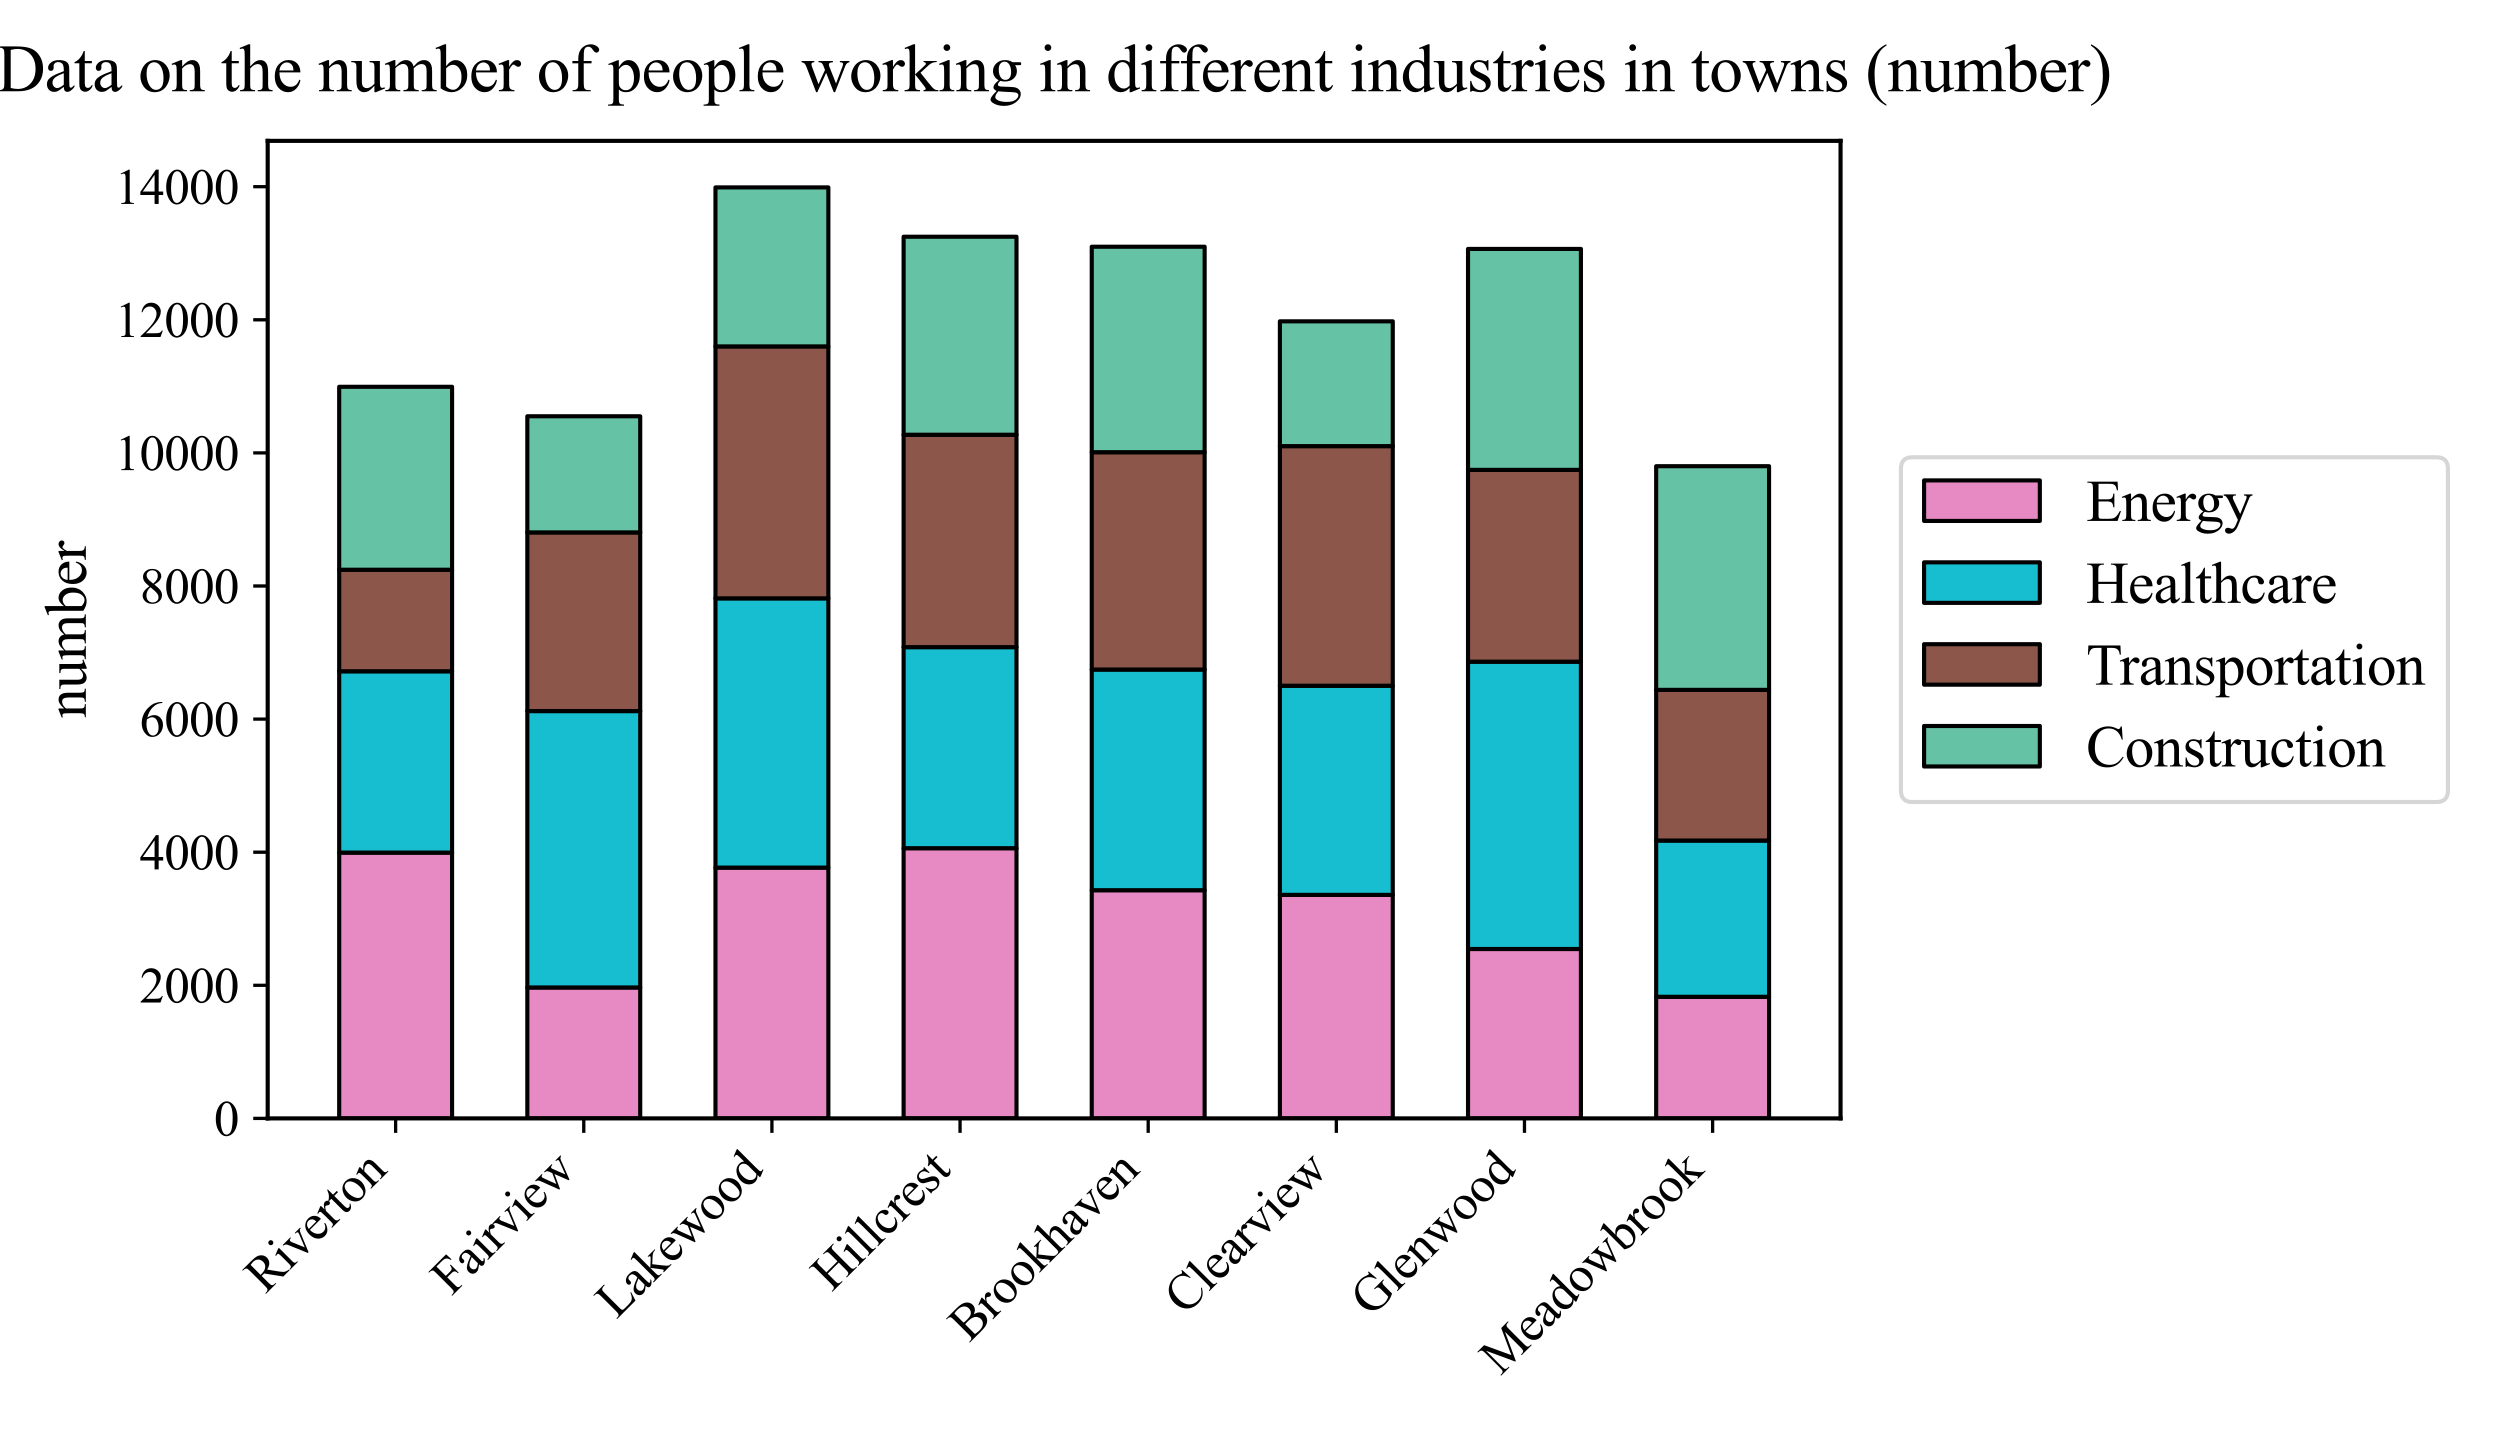<?xml version="1.0" encoding="utf-8" standalone="no"?>
<!DOCTYPE svg PUBLIC "-//W3C//DTD SVG 1.1//EN"
  "http://www.w3.org/Graphics/SVG/1.1/DTD/svg11.dtd">
<svg xmlns:xlink="http://www.w3.org/1999/xlink" width="604.8pt" height="345.6pt" viewBox="0 0 604.8 345.6" xmlns="http://www.w3.org/2000/svg" version="1.1">
 <defs>
  <style type="text/css">*{stroke-linejoin: round; stroke-linecap: butt}</style>
 </defs>
 <g id="figure_1">
  <g id="patch_1">
   <path d="M 0 345.6 
L 604.8 345.6 
L 604.8 0 
L 0 0 
z
" style="fill: #ffffff"/>
  </g>
  <g id="axes_1">
   <g id="patch_2">
    <path d="M 64.76 270.567 
L 445.266 270.567 
L 445.266 34.08 
L 64.76 34.08 
z
" style="fill: #ffffff"/>
   </g>
   <g id="patch_3">
    <path d="M 82.056 270.567 
L 109.365 270.567 
L 109.365 206.263 
L 82.056 206.263 
z
" clip-path="url(#pfb271e97d1)" style="fill: #e78ac3; stroke: #000000; stroke-linejoin: miter"/>
   </g>
   <g id="patch_4">
    <path d="M 127.571 270.567 
L 154.88 270.567 
L 154.88 238.882 
L 127.571 238.882 
z
" clip-path="url(#pfb271e97d1)" style="fill: #e78ac3; stroke: #000000; stroke-linejoin: miter"/>
   </g>
   <g id="patch_5">
    <path d="M 173.086 270.567 
L 200.395 270.567 
L 200.395 209.885 
L 173.086 209.885 
z
" clip-path="url(#pfb271e97d1)" style="fill: #e78ac3; stroke: #000000; stroke-linejoin: miter"/>
   </g>
   <g id="patch_6">
    <path d="M 218.601 270.567 
L 245.91 270.567 
L 245.91 205.2 
L 218.601 205.2 
z
" clip-path="url(#pfb271e97d1)" style="fill: #e78ac3; stroke: #000000; stroke-linejoin: miter"/>
   </g>
   <g id="patch_7">
    <path d="M 264.116 270.567 
L 291.425 270.567 
L 291.425 215.359 
L 264.116 215.359 
z
" clip-path="url(#pfb271e97d1)" style="fill: #e78ac3; stroke: #000000; stroke-linejoin: miter"/>
   </g>
   <g id="patch_8">
    <path d="M 309.631 270.567 
L 336.94 270.567 
L 336.94 216.486 
L 309.631 216.486 
z
" clip-path="url(#pfb271e97d1)" style="fill: #e78ac3; stroke: #000000; stroke-linejoin: miter"/>
   </g>
   <g id="patch_9">
    <path d="M 355.146 270.567 
L 382.455 270.567 
L 382.455 229.576 
L 355.146 229.576 
z
" clip-path="url(#pfb271e97d1)" style="fill: #e78ac3; stroke: #000000; stroke-linejoin: miter"/>
   </g>
   <g id="patch_10">
    <path d="M 400.661 270.567 
L 427.97 270.567 
L 427.97 241.152 
L 400.661 241.152 
z
" clip-path="url(#pfb271e97d1)" style="fill: #e78ac3; stroke: #000000; stroke-linejoin: miter"/>
   </g>
   <g id="patch_11">
    <path d="M 82.056 206.263 
L 109.365 206.263 
L 109.365 162.39 
L 82.056 162.39 
z
" clip-path="url(#pfb271e97d1)" style="fill: #17becf; stroke: #000000; stroke-linejoin: miter"/>
   </g>
   <g id="patch_12">
    <path d="M 127.571 238.882 
L 154.88 238.882 
L 154.88 172.018 
L 127.571 172.018 
z
" clip-path="url(#pfb271e97d1)" style="fill: #17becf; stroke: #000000; stroke-linejoin: miter"/>
   </g>
   <g id="patch_13">
    <path d="M 173.086 209.885 
L 200.395 209.885 
L 200.395 144.744 
L 173.086 144.744 
z
" clip-path="url(#pfb271e97d1)" style="fill: #17becf; stroke: #000000; stroke-linejoin: miter"/>
   </g>
   <g id="patch_14">
    <path d="M 218.601 205.2 
L 245.91 205.2 
L 245.91 156.561 
L 218.601 156.561 
z
" clip-path="url(#pfb271e97d1)" style="fill: #17becf; stroke: #000000; stroke-linejoin: miter"/>
   </g>
   <g id="patch_15">
    <path d="M 264.116 215.359 
L 291.425 215.359 
L 291.425 161.971 
L 264.116 161.971 
z
" clip-path="url(#pfb271e97d1)" style="fill: #17becf; stroke: #000000; stroke-linejoin: miter"/>
   </g>
   <g id="patch_16">
    <path d="M 309.631 216.486 
L 336.94 216.486 
L 336.94 165.899 
L 309.631 165.899 
z
" clip-path="url(#pfb271e97d1)" style="fill: #17becf; stroke: #000000; stroke-linejoin: miter"/>
   </g>
   <g id="patch_17">
    <path d="M 355.146 229.576 
L 382.455 229.576 
L 382.455 160.071 
L 355.146 160.071 
z
" clip-path="url(#pfb271e97d1)" style="fill: #17becf; stroke: #000000; stroke-linejoin: miter"/>
   </g>
   <g id="patch_18">
    <path d="M 400.661 241.152 
L 427.97 241.152 
L 427.97 203.349 
L 400.661 203.349 
z
" clip-path="url(#pfb271e97d1)" style="fill: #17becf; stroke: #000000; stroke-linejoin: miter"/>
   </g>
   <g id="patch_19">
    <path d="M 82.056 162.39 
L 109.365 162.39 
L 109.365 137.837 
L 82.056 137.837 
z
" clip-path="url(#pfb271e97d1)" style="fill: #8c564b; stroke: #000000; stroke-linejoin: miter"/>
   </g>
   <g id="patch_20">
    <path d="M 127.571 172.018 
L 154.88 172.018 
L 154.88 128.805 
L 127.571 128.805 
z
" clip-path="url(#pfb271e97d1)" style="fill: #8c564b; stroke: #000000; stroke-linejoin: miter"/>
   </g>
   <g id="patch_21">
    <path d="M 173.086 144.744 
L 200.395 144.744 
L 200.395 83.805 
L 173.086 83.805 
z
" clip-path="url(#pfb271e97d1)" style="fill: #8c564b; stroke: #000000; stroke-linejoin: miter"/>
   </g>
   <g id="patch_22">
    <path d="M 218.601 156.561 
L 245.91 156.561 
L 245.91 105.17 
L 218.601 105.17 
z
" clip-path="url(#pfb271e97d1)" style="fill: #8c564b; stroke: #000000; stroke-linejoin: miter"/>
   </g>
   <g id="patch_23">
    <path d="M 264.116 161.971 
L 291.425 161.971 
L 291.425 109.404 
L 264.116 109.404 
z
" clip-path="url(#pfb271e97d1)" style="fill: #8c564b; stroke: #000000; stroke-linejoin: miter"/>
   </g>
   <g id="patch_24">
    <path d="M 309.631 165.899 
L 336.94 165.899 
L 336.94 107.923 
L 309.631 107.923 
z
" clip-path="url(#pfb271e97d1)" style="fill: #8c564b; stroke: #000000; stroke-linejoin: miter"/>
   </g>
   <g id="patch_25">
    <path d="M 355.146 160.071 
L 382.455 160.071 
L 382.455 113.67 
L 355.146 113.67 
z
" clip-path="url(#pfb271e97d1)" style="fill: #8c564b; stroke: #000000; stroke-linejoin: miter"/>
   </g>
   <g id="patch_26">
    <path d="M 400.661 203.349 
L 427.97 203.349 
L 427.97 166.898 
L 400.661 166.898 
z
" clip-path="url(#pfb271e97d1)" style="fill: #8c564b; stroke: #000000; stroke-linejoin: miter"/>
   </g>
   <g id="patch_27">
    <path d="M 82.056 137.837 
L 109.365 137.837 
L 109.365 93.577 
L 82.056 93.577 
z
" clip-path="url(#pfb271e97d1)" style="fill: #66c2a5; stroke: #000000; stroke-linejoin: miter"/>
   </g>
   <g id="patch_28">
    <path d="M 127.571 128.805 
L 154.88 128.805 
L 154.88 100.71 
L 127.571 100.71 
z
" clip-path="url(#pfb271e97d1)" style="fill: #66c2a5; stroke: #000000; stroke-linejoin: miter"/>
   </g>
   <g id="patch_29">
    <path d="M 173.086 83.805 
L 200.395 83.805 
L 200.395 45.341 
L 173.086 45.341 
z
" clip-path="url(#pfb271e97d1)" style="fill: #66c2a5; stroke: #000000; stroke-linejoin: miter"/>
   </g>
   <g id="patch_30">
    <path d="M 218.601 105.17 
L 245.91 105.17 
L 245.91 57.272 
L 218.601 57.272 
z
" clip-path="url(#pfb271e97d1)" style="fill: #66c2a5; stroke: #000000; stroke-linejoin: miter"/>
   </g>
   <g id="patch_31">
    <path d="M 264.116 109.404 
L 291.425 109.404 
L 291.425 59.687 
L 264.116 59.687 
z
" clip-path="url(#pfb271e97d1)" style="fill: #66c2a5; stroke: #000000; stroke-linejoin: miter"/>
   </g>
   <g id="patch_32">
    <path d="M 309.631 107.923 
L 336.94 107.923 
L 336.94 77.735 
L 309.631 77.735 
z
" clip-path="url(#pfb271e97d1)" style="fill: #66c2a5; stroke: #000000; stroke-linejoin: miter"/>
   </g>
   <g id="patch_33">
    <path d="M 355.146 113.67 
L 382.455 113.67 
L 382.455 60.218 
L 355.146 60.218 
z
" clip-path="url(#pfb271e97d1)" style="fill: #66c2a5; stroke: #000000; stroke-linejoin: miter"/>
   </g>
   <g id="patch_34">
    <path d="M 400.661 166.898 
L 427.97 166.898 
L 427.97 112.785 
L 400.661 112.785 
z
" clip-path="url(#pfb271e97d1)" style="fill: #66c2a5; stroke: #000000; stroke-linejoin: miter"/>
   </g>
   <g id="matplotlib.axis_1">
    <g id="xtick_1">
     <g id="line2d_1">
      <defs>
       <path id="m616d33e908" d="M 0 0 
L 0 3.5 
" style="stroke: #000000; stroke-width: 0.8"/>
      </defs>
      <g>
       <use xlink:href="#m616d33e908" x="95.71" y="270.567" style="stroke: #000000; stroke-width: 0.8"/>
      </g>
     </g>
     <g id="text_1">
      <!-- Riverton -->
      <g transform="translate(64.201 313.153) rotate(-45) scale(0.12 -0.12)">
       <defs>
        <path id="TimesNewRomanPSMT-52" d="M 4325 0 
L 3194 0 
L 1759 1981 
Q 1600 1975 1500 1975 
Q 1459 1975 1412 1976 
Q 1366 1978 1316 1981 
L 1316 750 
Q 1316 350 1403 253 
Q 1522 116 1759 116 
L 1925 116 
L 1925 0 
L 109 0 
L 109 116 
L 269 116 
Q 538 116 653 291 
Q 719 388 719 750 
L 719 3488 
Q 719 3888 631 3984 
Q 509 4122 269 4122 
L 109 4122 
L 109 4238 
L 1653 4238 
Q 2328 4238 2648 4139 
Q 2969 4041 3192 3777 
Q 3416 3513 3416 3147 
Q 3416 2756 3161 2468 
Q 2906 2181 2372 2063 
L 3247 847 
Q 3547 428 3762 290 
Q 3978 153 4325 116 
L 4325 0 
z
M 1316 2178 
Q 1375 2178 1419 2176 
Q 1463 2175 1491 2175 
Q 2097 2175 2405 2437 
Q 2713 2700 2713 3106 
Q 2713 3503 2464 3751 
Q 2216 4000 1806 4000 
Q 1625 4000 1316 3941 
L 1316 2178 
z
" transform="scale(0.016)"/>
        <path id="TimesNewRomanPSMT-69" d="M 928 4444 
Q 1059 4444 1151 4351 
Q 1244 4259 1244 4128 
Q 1244 3997 1151 3903 
Q 1059 3809 928 3809 
Q 797 3809 703 3903 
Q 609 3997 609 4128 
Q 609 4259 701 4351 
Q 794 4444 928 4444 
z
M 1188 2947 
L 1188 647 
Q 1188 378 1227 289 
Q 1266 200 1342 156 
Q 1419 113 1622 113 
L 1622 0 
L 231 0 
L 231 113 
Q 441 113 512 153 
Q 584 194 626 287 
Q 669 381 669 647 
L 669 1750 
Q 669 2216 641 2353 
Q 619 2453 572 2492 
Q 525 2531 444 2531 
Q 356 2531 231 2484 
L 188 2597 
L 1050 2947 
L 1188 2947 
z
" transform="scale(0.016)"/>
        <path id="TimesNewRomanPSMT-76" d="M 53 2863 
L 1400 2863 
L 1400 2747 
L 1313 2747 
Q 1191 2747 1127 2687 
Q 1063 2628 1063 2528 
Q 1063 2419 1128 2269 
L 1794 688 
L 2463 2328 
Q 2534 2503 2534 2594 
Q 2534 2638 2509 2666 
Q 2475 2713 2422 2730 
Q 2369 2747 2206 2747 
L 2206 2863 
L 3141 2863 
L 3141 2747 
Q 2978 2734 2916 2681 
Q 2806 2588 2719 2369 
L 1703 -88 
L 1575 -88 
L 553 2328 
Q 484 2497 421 2570 
Q 359 2644 263 2694 
Q 209 2722 53 2747 
L 53 2863 
z
" transform="scale(0.016)"/>
        <path id="TimesNewRomanPSMT-65" d="M 681 1784 
Q 678 1147 991 784 
Q 1303 422 1725 422 
Q 2006 422 2214 576 
Q 2422 731 2563 1106 
L 2659 1044 
Q 2594 616 2278 264 
Q 1963 -88 1488 -88 
Q 972 -88 605 314 
Q 238 716 238 1394 
Q 238 2128 614 2539 
Q 991 2950 1559 2950 
Q 2041 2950 2350 2633 
Q 2659 2316 2659 1784 
L 681 1784 
z
M 681 1966 
L 2006 1966 
Q 1991 2241 1941 2353 
Q 1863 2528 1708 2628 
Q 1553 2728 1384 2728 
Q 1125 2728 920 2526 
Q 716 2325 681 1966 
z
" transform="scale(0.016)"/>
        <path id="TimesNewRomanPSMT-72" d="M 1038 2947 
L 1038 2303 
Q 1397 2947 1775 2947 
Q 1947 2947 2059 2842 
Q 2172 2738 2172 2600 
Q 2172 2478 2090 2393 
Q 2009 2309 1897 2309 
Q 1788 2309 1652 2417 
Q 1516 2525 1450 2525 
Q 1394 2525 1328 2463 
Q 1188 2334 1038 2041 
L 1038 669 
Q 1038 431 1097 309 
Q 1138 225 1241 169 
Q 1344 113 1538 113 
L 1538 0 
L 72 0 
L 72 113 
Q 291 113 397 181 
Q 475 231 506 341 
Q 522 394 522 644 
L 522 1753 
Q 522 2253 501 2348 
Q 481 2444 426 2487 
Q 372 2531 291 2531 
Q 194 2531 72 2484 
L 41 2597 
L 906 2947 
L 1038 2947 
z
" transform="scale(0.016)"/>
        <path id="TimesNewRomanPSMT-74" d="M 1031 3803 
L 1031 2863 
L 1700 2863 
L 1700 2644 
L 1031 2644 
L 1031 788 
Q 1031 509 1111 412 
Q 1191 316 1316 316 
Q 1419 316 1516 380 
Q 1613 444 1666 569 
L 1788 569 
Q 1678 263 1478 108 
Q 1278 -47 1066 -47 
Q 922 -47 784 33 
Q 647 113 581 261 
Q 516 409 516 719 
L 516 2644 
L 63 2644 
L 63 2747 
Q 234 2816 414 2980 
Q 594 3144 734 3369 
Q 806 3488 934 3803 
L 1031 3803 
z
" transform="scale(0.016)"/>
        <path id="TimesNewRomanPSMT-6f" d="M 1600 2947 
Q 2250 2947 2644 2453 
Q 2978 2031 2978 1484 
Q 2978 1100 2793 706 
Q 2609 313 2286 112 
Q 1963 -88 1566 -88 
Q 919 -88 538 428 
Q 216 863 216 1403 
Q 216 1797 411 2186 
Q 606 2575 925 2761 
Q 1244 2947 1600 2947 
z
M 1503 2744 
Q 1338 2744 1170 2645 
Q 1003 2547 900 2300 
Q 797 2053 797 1666 
Q 797 1041 1045 587 
Q 1294 134 1700 134 
Q 2003 134 2200 384 
Q 2397 634 2397 1244 
Q 2397 2006 2069 2444 
Q 1847 2744 1503 2744 
z
" transform="scale(0.016)"/>
        <path id="TimesNewRomanPSMT-6e" d="M 1034 2341 
Q 1538 2947 1994 2947 
Q 2228 2947 2397 2830 
Q 2566 2713 2666 2444 
Q 2734 2256 2734 1869 
L 2734 647 
Q 2734 375 2778 278 
Q 2813 200 2889 156 
Q 2966 113 3172 113 
L 3172 0 
L 1756 0 
L 1756 113 
L 1816 113 
Q 2016 113 2095 173 
Q 2175 234 2206 353 
Q 2219 400 2219 647 
L 2219 1819 
Q 2219 2209 2117 2386 
Q 2016 2563 1775 2563 
Q 1403 2563 1034 2156 
L 1034 647 
Q 1034 356 1069 288 
Q 1113 197 1189 155 
Q 1266 113 1500 113 
L 1500 0 
L 84 0 
L 84 113 
L 147 113 
Q 366 113 442 223 
Q 519 334 519 647 
L 519 1709 
Q 519 2225 495 2337 
Q 472 2450 423 2490 
Q 375 2531 294 2531 
Q 206 2531 84 2484 
L 38 2597 
L 900 2947 
L 1034 2947 
L 1034 2341 
z
" transform="scale(0.016)"/>
       </defs>
       <use xlink:href="#TimesNewRomanPSMT-52"/>
       <use xlink:href="#TimesNewRomanPSMT-69" x="66.699"/>
       <use xlink:href="#TimesNewRomanPSMT-76" x="94.482"/>
       <use xlink:href="#TimesNewRomanPSMT-65" x="144.482"/>
       <use xlink:href="#TimesNewRomanPSMT-72" x="188.867"/>
       <use xlink:href="#TimesNewRomanPSMT-74" x="222.168"/>
       <use xlink:href="#TimesNewRomanPSMT-6f" x="249.951"/>
       <use xlink:href="#TimesNewRomanPSMT-6e" x="299.951"/>
      </g>
     </g>
    </g>
    <g id="xtick_2">
     <g id="line2d_2">
      <g>
       <use xlink:href="#m616d33e908" x="141.225" y="270.567" style="stroke: #000000; stroke-width: 0.8"/>
      </g>
     </g>
     <g id="text_2">
      <!-- Fairview -->
      <g transform="translate(109.248 313.621) rotate(-45) scale(0.12 -0.12)">
       <defs>
        <path id="TimesNewRomanPSMT-46" d="M 1309 4006 
L 1309 2341 
L 2081 2341 
Q 2347 2341 2470 2458 
Q 2594 2575 2634 2922 
L 2750 2922 
L 2750 1488 
L 2634 1488 
Q 2631 1734 2570 1850 
Q 2509 1966 2401 2023 
Q 2294 2081 2081 2081 
L 1309 2081 
L 1309 750 
Q 1309 428 1350 325 
Q 1381 247 1481 191 
Q 1619 116 1769 116 
L 1922 116 
L 1922 0 
L 103 0 
L 103 116 
L 253 116 
Q 516 116 634 269 
Q 709 369 709 750 
L 709 3488 
Q 709 3809 669 3913 
Q 638 3991 541 4047 
Q 406 4122 253 4122 
L 103 4122 
L 103 4238 
L 3256 4238 
L 3297 3306 
L 3188 3306 
Q 3106 3603 2998 3742 
Q 2891 3881 2733 3943 
Q 2575 4006 2244 4006 
L 1309 4006 
z
" transform="scale(0.016)"/>
        <path id="TimesNewRomanPSMT-61" d="M 1822 413 
Q 1381 72 1269 19 
Q 1100 -59 909 -59 
Q 613 -59 420 144 
Q 228 347 228 678 
Q 228 888 322 1041 
Q 450 1253 767 1440 
Q 1084 1628 1822 1897 
L 1822 2009 
Q 1822 2438 1686 2597 
Q 1550 2756 1291 2756 
Q 1094 2756 978 2650 
Q 859 2544 859 2406 
L 866 2225 
Q 866 2081 792 2003 
Q 719 1925 600 1925 
Q 484 1925 411 2006 
Q 338 2088 338 2228 
Q 338 2497 613 2722 
Q 888 2947 1384 2947 
Q 1766 2947 2009 2819 
Q 2194 2722 2281 2516 
Q 2338 2381 2338 1966 
L 2338 994 
Q 2338 584 2353 492 
Q 2369 400 2405 369 
Q 2441 338 2488 338 
Q 2538 338 2575 359 
Q 2641 400 2828 588 
L 2828 413 
Q 2478 -56 2159 -56 
Q 2006 -56 1915 50 
Q 1825 156 1822 413 
z
M 1822 616 
L 1822 1706 
Q 1350 1519 1213 1441 
Q 966 1303 859 1153 
Q 753 1003 753 825 
Q 753 600 887 451 
Q 1022 303 1197 303 
Q 1434 303 1822 616 
z
" transform="scale(0.016)"/>
        <path id="TimesNewRomanPSMT-77" d="M 41 2863 
L 1241 2863 
L 1241 2747 
Q 1075 2734 1023 2687 
Q 972 2641 972 2553 
Q 972 2456 1025 2319 
L 1638 672 
L 2253 2013 
L 2091 2434 
Q 2016 2622 1894 2694 
Q 1825 2738 1638 2747 
L 1638 2863 
L 3000 2863 
L 3000 2747 
Q 2775 2738 2681 2666 
Q 2619 2616 2619 2506 
Q 2619 2444 2644 2378 
L 3294 734 
L 3897 2319 
Q 3959 2488 3959 2588 
Q 3959 2647 3898 2694 
Q 3838 2741 3659 2747 
L 3659 2863 
L 4563 2863 
L 4563 2747 
Q 4291 2706 4163 2378 
L 3206 -88 
L 3078 -88 
L 2363 1741 
L 1528 -88 
L 1413 -88 
L 494 2319 
Q 403 2547 315 2626 
Q 228 2706 41 2747 
L 41 2863 
z
" transform="scale(0.016)"/>
       </defs>
       <use xlink:href="#TimesNewRomanPSMT-46"/>
       <use xlink:href="#TimesNewRomanPSMT-61" x="55.615"/>
       <use xlink:href="#TimesNewRomanPSMT-69" x="100"/>
       <use xlink:href="#TimesNewRomanPSMT-72" x="127.783"/>
       <use xlink:href="#TimesNewRomanPSMT-76" x="161.084"/>
       <use xlink:href="#TimesNewRomanPSMT-69" x="211.084"/>
       <use xlink:href="#TimesNewRomanPSMT-65" x="238.867"/>
       <use xlink:href="#TimesNewRomanPSMT-77" x="283.252"/>
      </g>
     </g>
    </g>
    <g id="xtick_3">
     <g id="line2d_3">
      <g>
       <use xlink:href="#m616d33e908" x="186.74" y="270.567" style="stroke: #000000; stroke-width: 0.8"/>
      </g>
     </g>
     <g id="text_3">
      <!-- Lakewood -->
      <g transform="translate(149.111 319.273) rotate(-45) scale(0.12 -0.12)">
       <defs>
        <path id="TimesNewRomanPSMT-4c" d="M 3669 1172 
L 3772 1150 
L 3409 0 
L 128 0 
L 128 116 
L 288 116 
Q 556 116 672 291 
Q 738 391 738 753 
L 738 3488 
Q 738 3884 650 3984 
Q 528 4122 288 4122 
L 128 4122 
L 128 4238 
L 2047 4238 
L 2047 4122 
Q 1709 4125 1573 4059 
Q 1438 3994 1388 3894 
Q 1338 3794 1338 3416 
L 1338 753 
Q 1338 494 1388 397 
Q 1425 331 1503 300 
Q 1581 269 1991 269 
L 2300 269 
Q 2788 269 2984 341 
Q 3181 413 3343 595 
Q 3506 778 3669 1172 
z
" transform="scale(0.016)"/>
        <path id="TimesNewRomanPSMT-6b" d="M 1047 4444 
L 1047 1597 
L 1775 2259 
Q 2006 2472 2044 2528 
Q 2069 2566 2069 2603 
Q 2069 2666 2017 2711 
Q 1966 2756 1847 2763 
L 1847 2863 
L 3091 2863 
L 3091 2763 
Q 2834 2756 2664 2684 
Q 2494 2613 2291 2428 
L 1556 1750 
L 2291 822 
Q 2597 438 2703 334 
Q 2853 188 2966 144 
Q 3044 113 3238 113 
L 3238 0 
L 1847 0 
L 1847 113 
Q 1966 116 2008 148 
Q 2050 181 2050 241 
Q 2050 313 1925 472 
L 1047 1594 
L 1047 644 
Q 1047 366 1086 278 
Q 1125 191 1197 153 
Q 1269 116 1509 113 
L 1509 0 
L 53 0 
L 53 113 
Q 272 113 381 166 
Q 447 200 481 272 
Q 528 375 528 628 
L 528 3234 
Q 528 3731 506 3842 
Q 484 3953 434 3995 
Q 384 4038 303 4038 
Q 238 4038 106 3984 
L 53 4094 
L 903 4444 
L 1047 4444 
z
" transform="scale(0.016)"/>
        <path id="TimesNewRomanPSMT-64" d="M 2222 322 
Q 2013 103 1813 7 
Q 1613 -88 1381 -88 
Q 913 -88 563 304 
Q 213 697 213 1313 
Q 213 1928 600 2439 
Q 988 2950 1597 2950 
Q 1975 2950 2222 2709 
L 2222 3238 
Q 2222 3728 2198 3840 
Q 2175 3953 2125 3993 
Q 2075 4034 2000 4034 
Q 1919 4034 1784 3984 
L 1744 4094 
L 2597 4444 
L 2738 4444 
L 2738 1134 
Q 2738 631 2761 520 
Q 2784 409 2836 365 
Q 2888 322 2956 322 
Q 3041 322 3181 375 
L 3216 266 
L 2366 -88 
L 2222 -88 
L 2222 322 
z
M 2222 541 
L 2222 2016 
Q 2203 2228 2109 2403 
Q 2016 2578 1861 2667 
Q 1706 2756 1559 2756 
Q 1284 2756 1069 2509 
Q 784 2184 784 1559 
Q 784 928 1059 592 
Q 1334 256 1672 256 
Q 1956 256 2222 541 
z
" transform="scale(0.016)"/>
       </defs>
       <use xlink:href="#TimesNewRomanPSMT-4c"/>
       <use xlink:href="#TimesNewRomanPSMT-61" x="61.084"/>
       <use xlink:href="#TimesNewRomanPSMT-6b" x="105.469"/>
       <use xlink:href="#TimesNewRomanPSMT-65" x="155.469"/>
       <use xlink:href="#TimesNewRomanPSMT-77" x="199.854"/>
       <use xlink:href="#TimesNewRomanPSMT-6f" x="272.07"/>
       <use xlink:href="#TimesNewRomanPSMT-6f" x="322.07"/>
       <use xlink:href="#TimesNewRomanPSMT-64" x="372.07"/>
      </g>
     </g>
    </g>
    <g id="xtick_4">
     <g id="line2d_4">
      <g>
       <use xlink:href="#m616d33e908" x="232.255" y="270.567" style="stroke: #000000; stroke-width: 0.8"/>
      </g>
     </g>
     <g id="text_4">
      <!-- Hillcrest -->
      <g transform="translate(201.222 312.677) rotate(-45) scale(0.12 -0.12)">
       <defs>
        <path id="TimesNewRomanPSMT-48" d="M 1316 2272 
L 3284 2272 
L 3284 3484 
Q 3284 3809 3244 3913 
Q 3213 3991 3113 4047 
Q 2978 4122 2828 4122 
L 2678 4122 
L 2678 4238 
L 4491 4238 
L 4491 4122 
L 4341 4122 
Q 4191 4122 4056 4050 
Q 3956 4000 3920 3898 
Q 3884 3797 3884 3484 
L 3884 750 
Q 3884 428 3925 325 
Q 3956 247 4053 191 
Q 4191 116 4341 116 
L 4491 116 
L 4491 0 
L 2678 0 
L 2678 116 
L 2828 116 
Q 3088 116 3206 269 
Q 3284 369 3284 750 
L 3284 2041 
L 1316 2041 
L 1316 750 
Q 1316 428 1356 325 
Q 1388 247 1488 191 
Q 1622 116 1772 116 
L 1925 116 
L 1925 0 
L 109 0 
L 109 116 
L 259 116 
Q 522 116 641 269 
Q 716 369 716 750 
L 716 3484 
Q 716 3809 675 3913 
Q 644 3991 547 4047 
Q 409 4122 259 4122 
L 109 4122 
L 109 4238 
L 1925 4238 
L 1925 4122 
L 1772 4122 
Q 1622 4122 1488 4050 
Q 1391 4000 1353 3898 
Q 1316 3797 1316 3484 
L 1316 2272 
z
" transform="scale(0.016)"/>
        <path id="TimesNewRomanPSMT-6c" d="M 1184 4444 
L 1184 647 
Q 1184 378 1223 290 
Q 1263 203 1344 158 
Q 1425 113 1647 113 
L 1647 0 
L 244 0 
L 244 113 
Q 441 113 512 153 
Q 584 194 625 287 
Q 666 381 666 647 
L 666 3247 
Q 666 3731 644 3842 
Q 622 3953 573 3993 
Q 525 4034 450 4034 
Q 369 4034 244 3984 
L 191 4094 
L 1044 4444 
L 1184 4444 
z
" transform="scale(0.016)"/>
        <path id="TimesNewRomanPSMT-63" d="M 2631 1088 
Q 2516 522 2178 217 
Q 1841 -88 1431 -88 
Q 944 -88 581 321 
Q 219 731 219 1428 
Q 219 2103 620 2525 
Q 1022 2947 1584 2947 
Q 2006 2947 2278 2723 
Q 2550 2500 2550 2259 
Q 2550 2141 2473 2067 
Q 2397 1994 2259 1994 
Q 2075 1994 1981 2113 
Q 1928 2178 1911 2362 
Q 1894 2547 1784 2644 
Q 1675 2738 1481 2738 
Q 1169 2738 978 2506 
Q 725 2200 725 1697 
Q 725 1184 976 792 
Q 1228 400 1656 400 
Q 1963 400 2206 609 
Q 2378 753 2541 1131 
L 2631 1088 
z
" transform="scale(0.016)"/>
        <path id="TimesNewRomanPSMT-73" d="M 2050 2947 
L 2050 1972 
L 1947 1972 
Q 1828 2431 1642 2597 
Q 1456 2763 1169 2763 
Q 950 2763 815 2647 
Q 681 2531 681 2391 
Q 681 2216 781 2091 
Q 878 1963 1175 1819 
L 1631 1597 
Q 2266 1288 2266 781 
Q 2266 391 1970 151 
Q 1675 -88 1309 -88 
Q 1047 -88 709 6 
Q 606 38 541 38 
Q 469 38 428 -44 
L 325 -44 
L 325 978 
L 428 978 
Q 516 541 762 319 
Q 1009 97 1316 97 
Q 1531 97 1667 223 
Q 1803 350 1803 528 
Q 1803 744 1651 891 
Q 1500 1038 1047 1263 
Q 594 1488 453 1669 
Q 313 1847 313 2119 
Q 313 2472 555 2709 
Q 797 2947 1181 2947 
Q 1350 2947 1591 2875 
Q 1750 2828 1803 2828 
Q 1853 2828 1881 2850 
Q 1909 2872 1947 2947 
L 2050 2947 
z
" transform="scale(0.016)"/>
       </defs>
       <use xlink:href="#TimesNewRomanPSMT-48"/>
       <use xlink:href="#TimesNewRomanPSMT-69" x="72.217"/>
       <use xlink:href="#TimesNewRomanPSMT-6c" x="100"/>
       <use xlink:href="#TimesNewRomanPSMT-6c" x="127.783"/>
       <use xlink:href="#TimesNewRomanPSMT-63" x="155.566"/>
       <use xlink:href="#TimesNewRomanPSMT-72" x="199.951"/>
       <use xlink:href="#TimesNewRomanPSMT-65" x="233.252"/>
       <use xlink:href="#TimesNewRomanPSMT-73" x="277.637"/>
       <use xlink:href="#TimesNewRomanPSMT-74" x="316.553"/>
      </g>
     </g>
    </g>
    <g id="xtick_5">
     <g id="line2d_5">
      <g>
       <use xlink:href="#m616d33e908" x="277.77" y="270.567" style="stroke: #000000; stroke-width: 0.8"/>
      </g>
     </g>
     <g id="text_5">
      <!-- Brookhaven -->
      <g transform="translate(234.481 324.933) rotate(-45) scale(0.12 -0.12)">
       <defs>
        <path id="TimesNewRomanPSMT-42" d="M 2956 2163 
Q 3397 2069 3616 1863 
Q 3919 1575 3919 1159 
Q 3919 844 3719 555 
Q 3519 266 3170 133 
Q 2822 0 2106 0 
L 106 0 
L 106 116 
L 266 116 
Q 531 116 647 284 
Q 719 394 719 750 
L 719 3488 
Q 719 3881 628 3984 
Q 506 4122 266 4122 
L 106 4122 
L 106 4238 
L 1938 4238 
Q 2450 4238 2759 4163 
Q 3228 4050 3475 3764 
Q 3722 3478 3722 3106 
Q 3722 2788 3528 2536 
Q 3334 2284 2956 2163 
z
M 1319 2331 
Q 1434 2309 1582 2298 
Q 1731 2288 1909 2288 
Q 2366 2288 2595 2386 
Q 2825 2484 2947 2687 
Q 3069 2891 3069 3131 
Q 3069 3503 2766 3765 
Q 2463 4028 1881 4028 
Q 1569 4028 1319 3959 
L 1319 2331 
z
M 1319 306 
Q 1681 222 2034 222 
Q 2600 222 2897 476 
Q 3194 731 3194 1106 
Q 3194 1353 3059 1581 
Q 2925 1809 2622 1940 
Q 2319 2072 1872 2072 
Q 1678 2072 1540 2065 
Q 1403 2059 1319 2044 
L 1319 306 
z
" transform="scale(0.016)"/>
        <path id="TimesNewRomanPSMT-68" d="M 1041 4444 
L 1041 2350 
Q 1388 2731 1591 2839 
Q 1794 2947 1997 2947 
Q 2241 2947 2416 2812 
Q 2591 2678 2675 2391 
Q 2734 2191 2734 1659 
L 2734 647 
Q 2734 375 2778 275 
Q 2809 200 2884 156 
Q 2959 113 3159 113 
L 3159 0 
L 1753 0 
L 1753 113 
L 1819 113 
Q 2019 113 2097 173 
Q 2175 234 2206 353 
Q 2216 403 2216 647 
L 2216 1659 
Q 2216 2128 2167 2275 
Q 2119 2422 2012 2495 
Q 1906 2569 1756 2569 
Q 1603 2569 1437 2487 
Q 1272 2406 1041 2159 
L 1041 647 
Q 1041 353 1073 281 
Q 1106 209 1195 161 
Q 1284 113 1503 113 
L 1503 0 
L 84 0 
L 84 113 
Q 275 113 384 172 
Q 447 203 484 290 
Q 522 378 522 647 
L 522 3238 
Q 522 3728 498 3840 
Q 475 3953 426 3993 
Q 378 4034 297 4034 
Q 231 4034 84 3984 
L 41 4094 
L 897 4444 
L 1041 4444 
z
" transform="scale(0.016)"/>
       </defs>
       <use xlink:href="#TimesNewRomanPSMT-42"/>
       <use xlink:href="#TimesNewRomanPSMT-72" x="66.699"/>
       <use xlink:href="#TimesNewRomanPSMT-6f" x="100"/>
       <use xlink:href="#TimesNewRomanPSMT-6f" x="150"/>
       <use xlink:href="#TimesNewRomanPSMT-6b" x="200"/>
       <use xlink:href="#TimesNewRomanPSMT-68" x="250"/>
       <use xlink:href="#TimesNewRomanPSMT-61" x="300"/>
       <use xlink:href="#TimesNewRomanPSMT-76" x="344.385"/>
       <use xlink:href="#TimesNewRomanPSMT-65" x="394.385"/>
       <use xlink:href="#TimesNewRomanPSMT-6e" x="438.77"/>
      </g>
     </g>
    </g>
    <g id="xtick_6">
     <g id="line2d_6">
      <g>
       <use xlink:href="#m616d33e908" x="323.285" y="270.567" style="stroke: #000000; stroke-width: 0.8"/>
      </g>
     </g>
     <g id="text_6">
      <!-- Clearview -->
      <g transform="translate(286.6 318.329) rotate(-45) scale(0.12 -0.12)">
       <defs>
        <path id="TimesNewRomanPSMT-43" d="M 3853 4334 
L 3950 2894 
L 3853 2894 
Q 3659 3541 3300 3825 
Q 2941 4109 2438 4109 
Q 2016 4109 1675 3895 
Q 1334 3681 1139 3212 
Q 944 2744 944 2047 
Q 944 1472 1128 1050 
Q 1313 628 1683 403 
Q 2053 178 2528 178 
Q 2941 178 3256 354 
Q 3572 531 3950 1056 
L 4047 994 
Q 3728 428 3303 165 
Q 2878 -97 2294 -97 
Q 1241 -97 663 684 
Q 231 1266 231 2053 
Q 231 2688 515 3219 
Q 800 3750 1298 4042 
Q 1797 4334 2388 4334 
Q 2847 4334 3294 4109 
Q 3425 4041 3481 4041 
Q 3566 4041 3628 4100 
Q 3709 4184 3744 4334 
L 3853 4334 
z
" transform="scale(0.016)"/>
       </defs>
       <use xlink:href="#TimesNewRomanPSMT-43"/>
       <use xlink:href="#TimesNewRomanPSMT-6c" x="66.699"/>
       <use xlink:href="#TimesNewRomanPSMT-65" x="94.482"/>
       <use xlink:href="#TimesNewRomanPSMT-61" x="138.867"/>
       <use xlink:href="#TimesNewRomanPSMT-72" x="183.252"/>
       <use xlink:href="#TimesNewRomanPSMT-76" x="216.553"/>
       <use xlink:href="#TimesNewRomanPSMT-69" x="266.553"/>
       <use xlink:href="#TimesNewRomanPSMT-65" x="294.336"/>
       <use xlink:href="#TimesNewRomanPSMT-77" x="338.721"/>
      </g>
     </g>
    </g>
    <g id="xtick_7">
     <g id="line2d_7">
      <g>
       <use xlink:href="#m616d33e908" x="368.8" y="270.567" style="stroke: #000000; stroke-width: 0.8"/>
      </g>
     </g>
     <g id="text_7">
      <!-- Glenwood -->
      <g transform="translate(331.635 318.809) rotate(-45) scale(0.12 -0.12)">
       <defs>
        <path id="TimesNewRomanPSMT-47" d="M 3928 4334 
L 4038 2997 
L 3928 2997 
Q 3763 3497 3500 3750 
Q 3122 4116 2528 4116 
Q 1719 4116 1297 3475 
Q 944 2934 944 2188 
Q 944 1581 1178 1081 
Q 1413 581 1792 348 
Q 2172 116 2572 116 
Q 2806 116 3025 175 
Q 3244 234 3447 350 
L 3447 1575 
Q 3447 1894 3398 1992 
Q 3350 2091 3248 2142 
Q 3147 2194 2891 2194 
L 2891 2313 
L 4531 2313 
L 4531 2194 
L 4453 2194 
Q 4209 2194 4119 2031 
Q 4056 1916 4056 1575 
L 4056 278 
Q 3697 84 3347 -6 
Q 2997 -97 2569 -97 
Q 1341 -97 703 691 
Q 225 1281 225 2053 
Q 225 2613 494 3125 
Q 813 3734 1369 4063 
Q 1834 4334 2469 4334 
Q 2700 4334 2889 4296 
Q 3078 4259 3425 4131 
Q 3600 4066 3659 4066 
Q 3719 4066 3761 4120 
Q 3803 4175 3813 4334 
L 3928 4334 
z
" transform="scale(0.016)"/>
       </defs>
       <use xlink:href="#TimesNewRomanPSMT-47"/>
       <use xlink:href="#TimesNewRomanPSMT-6c" x="72.217"/>
       <use xlink:href="#TimesNewRomanPSMT-65" x="100"/>
       <use xlink:href="#TimesNewRomanPSMT-6e" x="144.385"/>
       <use xlink:href="#TimesNewRomanPSMT-77" x="194.385"/>
       <use xlink:href="#TimesNewRomanPSMT-6f" x="266.602"/>
       <use xlink:href="#TimesNewRomanPSMT-6f" x="316.602"/>
       <use xlink:href="#TimesNewRomanPSMT-64" x="366.602"/>
      </g>
     </g>
    </g>
    <g id="xtick_8">
     <g id="line2d_8">
      <g>
       <use xlink:href="#m616d33e908" x="414.315" y="270.567" style="stroke: #000000; stroke-width: 0.8"/>
      </g>
     </g>
     <g id="text_8">
      <!-- Meadowbrook -->
      <g transform="translate(363.013 332.946) rotate(-45) scale(0.12 -0.12)">
       <defs>
        <path id="TimesNewRomanPSMT-4d" d="M 2619 0 
L 981 3566 
L 981 734 
Q 981 344 1066 247 
Q 1181 116 1431 116 
L 1581 116 
L 1581 0 
L 106 0 
L 106 116 
L 256 116 
Q 525 116 638 278 
Q 706 378 706 734 
L 706 3503 
Q 706 3784 644 3909 
Q 600 4000 483 4061 
Q 366 4122 106 4122 
L 106 4238 
L 1306 4238 
L 2844 922 
L 4356 4238 
L 5556 4238 
L 5556 4122 
L 5409 4122 
Q 5138 4122 5025 3959 
Q 4956 3859 4956 3503 
L 4956 734 
Q 4956 344 5044 247 
Q 5159 116 5409 116 
L 5556 116 
L 5556 0 
L 3756 0 
L 3756 116 
L 3906 116 
Q 4178 116 4288 278 
Q 4356 378 4356 734 
L 4356 3566 
L 2722 0 
L 2619 0 
z
" transform="scale(0.016)"/>
        <path id="TimesNewRomanPSMT-62" d="M 984 2369 
Q 1400 2947 1881 2947 
Q 2322 2947 2650 2570 
Q 2978 2194 2978 1541 
Q 2978 778 2472 313 
Q 2038 -88 1503 -88 
Q 1253 -88 995 3 
Q 738 94 469 275 
L 469 3241 
Q 469 3728 445 3840 
Q 422 3953 372 3993 
Q 322 4034 247 4034 
Q 159 4034 28 3984 
L -16 4094 
L 844 4444 
L 984 4444 
L 984 2369 
z
M 984 2169 
L 984 456 
Q 1144 300 1314 220 
Q 1484 141 1663 141 
Q 1947 141 2192 453 
Q 2438 766 2438 1363 
Q 2438 1913 2192 2208 
Q 1947 2503 1634 2503 
Q 1469 2503 1303 2419 
Q 1178 2356 984 2169 
z
" transform="scale(0.016)"/>
       </defs>
       <use xlink:href="#TimesNewRomanPSMT-4d"/>
       <use xlink:href="#TimesNewRomanPSMT-65" x="88.916"/>
       <use xlink:href="#TimesNewRomanPSMT-61" x="133.301"/>
       <use xlink:href="#TimesNewRomanPSMT-64" x="177.686"/>
       <use xlink:href="#TimesNewRomanPSMT-6f" x="227.686"/>
       <use xlink:href="#TimesNewRomanPSMT-77" x="277.686"/>
       <use xlink:href="#TimesNewRomanPSMT-62" x="349.902"/>
       <use xlink:href="#TimesNewRomanPSMT-72" x="399.902"/>
       <use xlink:href="#TimesNewRomanPSMT-6f" x="433.203"/>
       <use xlink:href="#TimesNewRomanPSMT-6f" x="483.203"/>
       <use xlink:href="#TimesNewRomanPSMT-6b" x="533.203"/>
      </g>
     </g>
    </g>
   </g>
   <g id="matplotlib.axis_2">
    <g id="ytick_1">
     <g id="line2d_9">
      <defs>
       <path id="m3dc89a4616" d="M 0 0 
L -3.5 0 
" style="stroke: #000000; stroke-width: 0.8"/>
      </defs>
      <g>
       <use xlink:href="#m3dc89a4616" x="64.76" y="270.567" style="stroke: #000000; stroke-width: 0.8"/>
      </g>
     </g>
     <g id="text_9">
      <!-- 0 -->
      <g transform="translate(51.76 274.733) scale(0.12 -0.12)">
       <defs>
        <path id="TimesNewRomanPSMT-30" d="M 231 2094 
Q 231 2819 450 3342 
Q 669 3866 1031 4122 
Q 1313 4325 1613 4325 
Q 2100 4325 2488 3828 
Q 2972 3213 2972 2159 
Q 2972 1422 2759 906 
Q 2547 391 2217 158 
Q 1888 -75 1581 -75 
Q 975 -75 572 641 
Q 231 1244 231 2094 
z
M 844 2016 
Q 844 1141 1059 588 
Q 1238 122 1591 122 
Q 1759 122 1940 273 
Q 2122 425 2216 781 
Q 2359 1319 2359 2297 
Q 2359 3022 2209 3506 
Q 2097 3866 1919 4016 
Q 1791 4119 1609 4119 
Q 1397 4119 1231 3928 
Q 1006 3669 925 3112 
Q 844 2556 844 2016 
z
" transform="scale(0.016)"/>
       </defs>
       <use xlink:href="#TimesNewRomanPSMT-30"/>
      </g>
     </g>
    </g>
    <g id="ytick_2">
     <g id="line2d_10">
      <g>
       <use xlink:href="#m3dc89a4616" x="64.76" y="238.366" style="stroke: #000000; stroke-width: 0.8"/>
      </g>
     </g>
     <g id="text_10">
      <!-- 2000 -->
      <g transform="translate(33.76 242.533) scale(0.12 -0.12)">
       <defs>
        <path id="TimesNewRomanPSMT-32" d="M 2934 816 
L 2638 0 
L 138 0 
L 138 116 
Q 1241 1122 1691 1759 
Q 2141 2397 2141 2925 
Q 2141 3328 1894 3587 
Q 1647 3847 1303 3847 
Q 991 3847 742 3664 
Q 494 3481 375 3128 
L 259 3128 
Q 338 3706 661 4015 
Q 984 4325 1469 4325 
Q 1984 4325 2329 3994 
Q 2675 3663 2675 3213 
Q 2675 2891 2525 2569 
Q 2294 2063 1775 1497 
Q 997 647 803 472 
L 1909 472 
Q 2247 472 2383 497 
Q 2519 522 2628 598 
Q 2738 675 2819 816 
L 2934 816 
z
" transform="scale(0.016)"/>
       </defs>
       <use xlink:href="#TimesNewRomanPSMT-32"/>
       <use xlink:href="#TimesNewRomanPSMT-30" x="50"/>
       <use xlink:href="#TimesNewRomanPSMT-30" x="100"/>
       <use xlink:href="#TimesNewRomanPSMT-30" x="150"/>
      </g>
     </g>
    </g>
    <g id="ytick_3">
     <g id="line2d_11">
      <g>
       <use xlink:href="#m3dc89a4616" x="64.76" y="206.166" style="stroke: #000000; stroke-width: 0.8"/>
      </g>
     </g>
     <g id="text_11">
      <!-- 4000 -->
      <g transform="translate(33.76 210.332) scale(0.12 -0.12)">
       <defs>
        <path id="TimesNewRomanPSMT-34" d="M 2978 1563 
L 2978 1119 
L 2409 1119 
L 2409 0 
L 1894 0 
L 1894 1119 
L 100 1119 
L 100 1519 
L 2066 4325 
L 2409 4325 
L 2409 1563 
L 2978 1563 
z
M 1894 1563 
L 1894 3666 
L 406 1563 
L 1894 1563 
z
" transform="scale(0.016)"/>
       </defs>
       <use xlink:href="#TimesNewRomanPSMT-34"/>
       <use xlink:href="#TimesNewRomanPSMT-30" x="50"/>
       <use xlink:href="#TimesNewRomanPSMT-30" x="100"/>
       <use xlink:href="#TimesNewRomanPSMT-30" x="150"/>
      </g>
     </g>
    </g>
    <g id="ytick_4">
     <g id="line2d_12">
      <g>
       <use xlink:href="#m3dc89a4616" x="64.76" y="173.966" style="stroke: #000000; stroke-width: 0.8"/>
      </g>
     </g>
     <g id="text_12">
      <!-- 6000 -->
      <g transform="translate(33.76 178.132) scale(0.12 -0.12)">
       <defs>
        <path id="TimesNewRomanPSMT-36" d="M 2869 4325 
L 2869 4209 
Q 2456 4169 2195 4045 
Q 1934 3922 1679 3669 
Q 1425 3416 1258 3105 
Q 1091 2794 978 2366 
Q 1428 2675 1881 2675 
Q 2316 2675 2634 2325 
Q 2953 1975 2953 1425 
Q 2953 894 2631 456 
Q 2244 -75 1606 -75 
Q 1172 -75 869 213 
Q 275 772 275 1663 
Q 275 2231 503 2743 
Q 731 3256 1154 3653 
Q 1578 4050 1965 4187 
Q 2353 4325 2688 4325 
L 2869 4325 
z
M 925 2138 
Q 869 1716 869 1456 
Q 869 1156 980 804 
Q 1091 453 1309 247 
Q 1469 100 1697 100 
Q 1969 100 2183 356 
Q 2397 613 2397 1088 
Q 2397 1622 2184 2012 
Q 1972 2403 1581 2403 
Q 1463 2403 1327 2353 
Q 1191 2303 925 2138 
z
" transform="scale(0.016)"/>
       </defs>
       <use xlink:href="#TimesNewRomanPSMT-36"/>
       <use xlink:href="#TimesNewRomanPSMT-30" x="50"/>
       <use xlink:href="#TimesNewRomanPSMT-30" x="100"/>
       <use xlink:href="#TimesNewRomanPSMT-30" x="150"/>
      </g>
     </g>
    </g>
    <g id="ytick_5">
     <g id="line2d_13">
      <g>
       <use xlink:href="#m3dc89a4616" x="64.76" y="141.765" style="stroke: #000000; stroke-width: 0.8"/>
      </g>
     </g>
     <g id="text_13">
      <!-- 8000 -->
      <g transform="translate(33.76 145.932) scale(0.12 -0.12)">
       <defs>
        <path id="TimesNewRomanPSMT-38" d="M 1228 2134 
Q 725 2547 579 2797 
Q 434 3047 434 3316 
Q 434 3728 753 4026 
Q 1072 4325 1600 4325 
Q 2113 4325 2425 4047 
Q 2738 3769 2738 3413 
Q 2738 3175 2569 2928 
Q 2400 2681 1866 2347 
Q 2416 1922 2594 1678 
Q 2831 1359 2831 1006 
Q 2831 559 2490 242 
Q 2150 -75 1597 -75 
Q 994 -75 656 303 
Q 388 606 388 966 
Q 388 1247 577 1523 
Q 766 1800 1228 2134 
z
M 1719 2469 
Q 2094 2806 2194 3001 
Q 2294 3197 2294 3444 
Q 2294 3772 2109 3958 
Q 1925 4144 1606 4144 
Q 1288 4144 1088 3959 
Q 888 3775 888 3528 
Q 888 3366 970 3203 
Q 1053 3041 1206 2894 
L 1719 2469 
z
M 1375 2016 
Q 1116 1797 991 1539 
Q 866 1281 866 981 
Q 866 578 1086 336 
Q 1306 94 1647 94 
Q 1984 94 2187 284 
Q 2391 475 2391 747 
Q 2391 972 2272 1150 
Q 2050 1481 1375 2016 
z
" transform="scale(0.016)"/>
       </defs>
       <use xlink:href="#TimesNewRomanPSMT-38"/>
       <use xlink:href="#TimesNewRomanPSMT-30" x="50"/>
       <use xlink:href="#TimesNewRomanPSMT-30" x="100"/>
       <use xlink:href="#TimesNewRomanPSMT-30" x="150"/>
      </g>
     </g>
    </g>
    <g id="ytick_6">
     <g id="line2d_14">
      <g>
       <use xlink:href="#m3dc89a4616" x="64.76" y="109.565" style="stroke: #000000; stroke-width: 0.8"/>
      </g>
     </g>
     <g id="text_14">
      <!-- 10000 -->
      <g transform="translate(27.76 113.731) scale(0.12 -0.12)">
       <defs>
        <path id="TimesNewRomanPSMT-31" d="M 750 3822 
L 1781 4325 
L 1884 4325 
L 1884 747 
Q 1884 391 1914 303 
Q 1944 216 2037 169 
Q 2131 122 2419 116 
L 2419 0 
L 825 0 
L 825 116 
Q 1125 122 1212 167 
Q 1300 213 1334 289 
Q 1369 366 1369 747 
L 1369 3034 
Q 1369 3497 1338 3628 
Q 1316 3728 1258 3775 
Q 1200 3822 1119 3822 
Q 1003 3822 797 3725 
L 750 3822 
z
" transform="scale(0.016)"/>
       </defs>
       <use xlink:href="#TimesNewRomanPSMT-31"/>
       <use xlink:href="#TimesNewRomanPSMT-30" x="50"/>
       <use xlink:href="#TimesNewRomanPSMT-30" x="100"/>
       <use xlink:href="#TimesNewRomanPSMT-30" x="150"/>
       <use xlink:href="#TimesNewRomanPSMT-30" x="200"/>
      </g>
     </g>
    </g>
    <g id="ytick_7">
     <g id="line2d_15">
      <g>
       <use xlink:href="#m3dc89a4616" x="64.76" y="77.365" style="stroke: #000000; stroke-width: 0.8"/>
      </g>
     </g>
     <g id="text_15">
      <!-- 12000 -->
      <g transform="translate(27.76 81.531) scale(0.12 -0.12)">
       <use xlink:href="#TimesNewRomanPSMT-31"/>
       <use xlink:href="#TimesNewRomanPSMT-32" x="50"/>
       <use xlink:href="#TimesNewRomanPSMT-30" x="100"/>
       <use xlink:href="#TimesNewRomanPSMT-30" x="150"/>
       <use xlink:href="#TimesNewRomanPSMT-30" x="200"/>
      </g>
     </g>
    </g>
    <g id="ytick_8">
     <g id="line2d_16">
      <g>
       <use xlink:href="#m3dc89a4616" x="64.76" y="45.164" style="stroke: #000000; stroke-width: 0.8"/>
      </g>
     </g>
     <g id="text_16">
      <!-- 14000 -->
      <g transform="translate(27.76 49.33) scale(0.12 -0.12)">
       <use xlink:href="#TimesNewRomanPSMT-31"/>
       <use xlink:href="#TimesNewRomanPSMT-34" x="50"/>
       <use xlink:href="#TimesNewRomanPSMT-30" x="100"/>
       <use xlink:href="#TimesNewRomanPSMT-30" x="150"/>
       <use xlink:href="#TimesNewRomanPSMT-30" x="200"/>
      </g>
     </g>
    </g>
    <g id="text_17">
     <!-- number -->
     <g transform="translate(20.765 173.706) rotate(-90) scale(0.14 -0.14)">
      <defs>
       <path id="TimesNewRomanPSMT-75" d="M 2709 2863 
L 2709 1128 
Q 2709 631 2732 520 
Q 2756 409 2807 365 
Q 2859 322 2928 322 
Q 3025 322 3147 375 
L 3191 266 
L 2334 -88 
L 2194 -88 
L 2194 519 
Q 1825 119 1631 15 
Q 1438 -88 1222 -88 
Q 981 -88 804 51 
Q 628 191 559 409 
Q 491 628 491 1028 
L 491 2306 
Q 491 2509 447 2587 
Q 403 2666 317 2708 
Q 231 2750 6 2747 
L 6 2863 
L 1009 2863 
L 1009 947 
Q 1009 547 1148 422 
Q 1288 297 1484 297 
Q 1619 297 1789 381 
Q 1959 466 2194 703 
L 2194 2325 
Q 2194 2569 2105 2655 
Q 2016 2741 1734 2747 
L 1734 2863 
L 2709 2863 
z
" transform="scale(0.016)"/>
       <path id="TimesNewRomanPSMT-6d" d="M 1050 2338 
Q 1363 2650 1419 2697 
Q 1559 2816 1721 2881 
Q 1884 2947 2044 2947 
Q 2313 2947 2506 2790 
Q 2700 2634 2766 2338 
Q 3088 2713 3309 2830 
Q 3531 2947 3766 2947 
Q 3994 2947 4170 2830 
Q 4347 2713 4450 2447 
Q 4519 2266 4519 1878 
L 4519 647 
Q 4519 378 4559 278 
Q 4591 209 4675 161 
Q 4759 113 4950 113 
L 4950 0 
L 3538 0 
L 3538 113 
L 3597 113 
Q 3781 113 3884 184 
Q 3956 234 3988 344 
Q 4000 397 4000 647 
L 4000 1878 
Q 4000 2228 3916 2372 
Q 3794 2572 3525 2572 
Q 3359 2572 3192 2489 
Q 3025 2406 2788 2181 
L 2781 2147 
L 2788 2013 
L 2788 647 
Q 2788 353 2820 281 
Q 2853 209 2943 161 
Q 3034 113 3253 113 
L 3253 0 
L 1806 0 
L 1806 113 
Q 2044 113 2133 169 
Q 2222 225 2256 338 
Q 2272 391 2272 647 
L 2272 1878 
Q 2272 2228 2169 2381 
Q 2031 2581 1784 2581 
Q 1616 2581 1450 2491 
Q 1191 2353 1050 2181 
L 1050 647 
Q 1050 366 1089 281 
Q 1128 197 1204 155 
Q 1281 113 1516 113 
L 1516 0 
L 100 0 
L 100 113 
Q 297 113 375 155 
Q 453 197 493 289 
Q 534 381 534 647 
L 534 1741 
Q 534 2213 506 2350 
Q 484 2453 437 2492 
Q 391 2531 309 2531 
Q 222 2531 100 2484 
L 53 2597 
L 916 2947 
L 1050 2947 
L 1050 2338 
z
" transform="scale(0.016)"/>
      </defs>
      <use xlink:href="#TimesNewRomanPSMT-6e"/>
      <use xlink:href="#TimesNewRomanPSMT-75" x="50"/>
      <use xlink:href="#TimesNewRomanPSMT-6d" x="100"/>
      <use xlink:href="#TimesNewRomanPSMT-62" x="177.783"/>
      <use xlink:href="#TimesNewRomanPSMT-65" x="227.783"/>
      <use xlink:href="#TimesNewRomanPSMT-72" x="272.168"/>
     </g>
    </g>
   </g>
   <g id="patch_35">
    <path d="M 64.76 270.567 
L 64.76 34.08 
" style="fill: none; stroke: #000000; stroke-linejoin: miter; stroke-linecap: square"/>
   </g>
   <g id="patch_36">
    <path d="M 445.266 270.567 
L 445.266 34.08 
" style="fill: none; stroke: #000000; stroke-linejoin: miter; stroke-linecap: square"/>
   </g>
   <g id="patch_37">
    <path d="M 64.76 270.567 
L 445.266 270.567 
" style="fill: none; stroke: #000000; stroke-linejoin: miter; stroke-linecap: square"/>
   </g>
   <g id="patch_38">
    <path d="M 64.76 34.08 
L 445.266 34.08 
" style="fill: none; stroke: #000000; stroke-linejoin: miter; stroke-linecap: square"/>
   </g>
   <g id="text_18">
    <!-- Data on the number of people working in different industries in towns (number) -->
    <g transform="translate(-0.786 22.08) scale(0.16 -0.16)">
     <defs>
      <path id="TimesNewRomanPSMT-44" d="M 109 0 
L 109 116 
L 269 116 
Q 538 116 650 288 
Q 719 391 719 750 
L 719 3488 
Q 719 3884 631 3984 
Q 509 4122 269 4122 
L 109 4122 
L 109 4238 
L 1834 4238 
Q 2784 4238 3279 4022 
Q 3775 3806 4076 3303 
Q 4378 2800 4378 2141 
Q 4378 1256 3841 663 
Q 3238 0 2003 0 
L 109 0 
z
M 1319 306 
Q 1716 219 1984 219 
Q 2709 219 3187 728 
Q 3666 1238 3666 2109 
Q 3666 2988 3187 3494 
Q 2709 4000 1959 4000 
Q 1678 4000 1319 3909 
L 1319 306 
z
" transform="scale(0.016)"/>
      <path id="TimesNewRomanPSMT-20" transform="scale(0.016)"/>
      <path id="TimesNewRomanPSMT-66" d="M 1319 2638 
L 1319 756 
Q 1319 356 1406 250 
Q 1522 113 1716 113 
L 1975 113 
L 1975 0 
L 266 0 
L 266 113 
L 394 113 
Q 519 113 622 175 
Q 725 238 764 344 
Q 803 450 803 756 
L 803 2638 
L 247 2638 
L 247 2863 
L 803 2863 
L 803 3050 
Q 803 3478 940 3775 
Q 1078 4072 1361 4255 
Q 1644 4438 1997 4438 
Q 2325 4438 2600 4225 
Q 2781 4084 2781 3909 
Q 2781 3816 2700 3733 
Q 2619 3650 2525 3650 
Q 2453 3650 2373 3701 
Q 2294 3753 2178 3923 
Q 2063 4094 1966 4153 
Q 1869 4213 1750 4213 
Q 1606 4213 1506 4136 
Q 1406 4059 1362 3898 
Q 1319 3738 1319 3069 
L 1319 2863 
L 2056 2863 
L 2056 2638 
L 1319 2638 
z
" transform="scale(0.016)"/>
      <path id="TimesNewRomanPSMT-70" d="M -6 2578 
L 875 2934 
L 994 2934 
L 994 2266 
Q 1216 2644 1439 2795 
Q 1663 2947 1909 2947 
Q 2341 2947 2628 2609 
Q 2981 2197 2981 1534 
Q 2981 794 2556 309 
Q 2206 -88 1675 -88 
Q 1444 -88 1275 -22 
Q 1150 25 994 166 
L 994 -706 
Q 994 -1000 1030 -1079 
Q 1066 -1159 1155 -1206 
Q 1244 -1253 1478 -1253 
L 1478 -1369 
L -22 -1369 
L -22 -1253 
L 56 -1253 
Q 228 -1256 350 -1188 
Q 409 -1153 442 -1076 
Q 475 -1000 475 -688 
L 475 2019 
Q 475 2297 450 2372 
Q 425 2447 370 2484 
Q 316 2522 222 2522 
Q 147 2522 31 2478 
L -6 2578 
z
M 994 2081 
L 994 1013 
Q 994 666 1022 556 
Q 1066 375 1236 237 
Q 1406 100 1666 100 
Q 1978 100 2172 344 
Q 2425 663 2425 1241 
Q 2425 1897 2138 2250 
Q 1938 2494 1663 2494 
Q 1513 2494 1366 2419 
Q 1253 2363 994 2081 
z
" transform="scale(0.016)"/>
      <path id="TimesNewRomanPSMT-67" d="M 966 1044 
Q 703 1172 562 1401 
Q 422 1631 422 1909 
Q 422 2334 742 2640 
Q 1063 2947 1563 2947 
Q 1972 2947 2272 2747 
L 2878 2747 
Q 3013 2747 3034 2739 
Q 3056 2731 3066 2713 
Q 3084 2684 3084 2613 
Q 3084 2531 3069 2500 
Q 3059 2484 3036 2475 
Q 3013 2466 2878 2466 
L 2506 2466 
Q 2681 2241 2681 1891 
Q 2681 1491 2375 1206 
Q 2069 922 1553 922 
Q 1341 922 1119 984 
Q 981 866 932 777 
Q 884 688 884 625 
Q 884 572 936 522 
Q 988 472 1138 450 
Q 1225 438 1575 428 
Q 2219 413 2409 384 
Q 2700 344 2873 169 
Q 3047 -6 3047 -263 
Q 3047 -616 2716 -925 
Q 2228 -1381 1444 -1381 
Q 841 -1381 425 -1109 
Q 191 -953 191 -784 
Q 191 -709 225 -634 
Q 278 -519 444 -313 
Q 466 -284 763 25 
Q 600 122 533 198 
Q 466 275 466 372 
Q 466 481 555 628 
Q 644 775 966 1044 
z
M 1509 2797 
Q 1278 2797 1122 2612 
Q 966 2428 966 2047 
Q 966 1553 1178 1281 
Q 1341 1075 1591 1075 
Q 1828 1075 1981 1253 
Q 2134 1431 2134 1813 
Q 2134 2309 1919 2591 
Q 1759 2797 1509 2797 
z
M 934 0 
Q 788 -159 713 -296 
Q 638 -434 638 -550 
Q 638 -700 819 -813 
Q 1131 -1006 1722 -1006 
Q 2284 -1006 2551 -807 
Q 2819 -609 2819 -384 
Q 2819 -222 2659 -153 
Q 2497 -84 2016 -72 
Q 1313 -53 934 0 
z
" transform="scale(0.016)"/>
      <path id="TimesNewRomanPSMT-28" d="M 1988 -1253 
L 1988 -1369 
Q 1516 -1131 1200 -813 
Q 750 -359 506 256 
Q 263 872 263 1534 
Q 263 2503 741 3301 
Q 1219 4100 1988 4444 
L 1988 4313 
Q 1603 4100 1356 3731 
Q 1109 3363 987 2797 
Q 866 2231 866 1616 
Q 866 947 969 400 
Q 1050 -31 1165 -292 
Q 1281 -553 1476 -793 
Q 1672 -1034 1988 -1253 
z
" transform="scale(0.016)"/>
      <path id="TimesNewRomanPSMT-29" d="M 144 4313 
L 144 4444 
Q 619 4209 934 3891 
Q 1381 3434 1625 2820 
Q 1869 2206 1869 1541 
Q 1869 572 1392 -226 
Q 916 -1025 144 -1369 
L 144 -1253 
Q 528 -1038 776 -670 
Q 1025 -303 1145 264 
Q 1266 831 1266 1447 
Q 1266 2113 1163 2663 
Q 1084 3094 967 3353 
Q 850 3613 656 3853 
Q 463 4094 144 4313 
z
" transform="scale(0.016)"/>
     </defs>
     <use xlink:href="#TimesNewRomanPSMT-44"/>
     <use xlink:href="#TimesNewRomanPSMT-61" x="72.217"/>
     <use xlink:href="#TimesNewRomanPSMT-74" x="116.602"/>
     <use xlink:href="#TimesNewRomanPSMT-61" x="144.385"/>
     <use xlink:href="#TimesNewRomanPSMT-20" x="188.77"/>
     <use xlink:href="#TimesNewRomanPSMT-6f" x="213.77"/>
     <use xlink:href="#TimesNewRomanPSMT-6e" x="263.77"/>
     <use xlink:href="#TimesNewRomanPSMT-20" x="313.77"/>
     <use xlink:href="#TimesNewRomanPSMT-74" x="338.77"/>
     <use xlink:href="#TimesNewRomanPSMT-68" x="366.553"/>
     <use xlink:href="#TimesNewRomanPSMT-65" x="416.553"/>
     <use xlink:href="#TimesNewRomanPSMT-20" x="460.938"/>
     <use xlink:href="#TimesNewRomanPSMT-6e" x="485.938"/>
     <use xlink:href="#TimesNewRomanPSMT-75" x="535.938"/>
     <use xlink:href="#TimesNewRomanPSMT-6d" x="585.938"/>
     <use xlink:href="#TimesNewRomanPSMT-62" x="663.721"/>
     <use xlink:href="#TimesNewRomanPSMT-65" x="713.721"/>
     <use xlink:href="#TimesNewRomanPSMT-72" x="758.105"/>
     <use xlink:href="#TimesNewRomanPSMT-20" x="791.406"/>
     <use xlink:href="#TimesNewRomanPSMT-6f" x="816.406"/>
     <use xlink:href="#TimesNewRomanPSMT-66" x="866.406"/>
     <use xlink:href="#TimesNewRomanPSMT-20" x="899.707"/>
     <use xlink:href="#TimesNewRomanPSMT-70" x="924.707"/>
     <use xlink:href="#TimesNewRomanPSMT-65" x="974.707"/>
     <use xlink:href="#TimesNewRomanPSMT-6f" x="1019.092"/>
     <use xlink:href="#TimesNewRomanPSMT-70" x="1069.092"/>
     <use xlink:href="#TimesNewRomanPSMT-6c" x="1119.092"/>
     <use xlink:href="#TimesNewRomanPSMT-65" x="1146.875"/>
     <use xlink:href="#TimesNewRomanPSMT-20" x="1191.26"/>
     <use xlink:href="#TimesNewRomanPSMT-77" x="1216.26"/>
     <use xlink:href="#TimesNewRomanPSMT-6f" x="1288.477"/>
     <use xlink:href="#TimesNewRomanPSMT-72" x="1338.477"/>
     <use xlink:href="#TimesNewRomanPSMT-6b" x="1371.777"/>
     <use xlink:href="#TimesNewRomanPSMT-69" x="1421.777"/>
     <use xlink:href="#TimesNewRomanPSMT-6e" x="1449.561"/>
     <use xlink:href="#TimesNewRomanPSMT-67" x="1499.561"/>
     <use xlink:href="#TimesNewRomanPSMT-20" x="1549.561"/>
     <use xlink:href="#TimesNewRomanPSMT-69" x="1574.561"/>
     <use xlink:href="#TimesNewRomanPSMT-6e" x="1602.344"/>
     <use xlink:href="#TimesNewRomanPSMT-20" x="1652.344"/>
     <use xlink:href="#TimesNewRomanPSMT-64" x="1677.344"/>
     <use xlink:href="#TimesNewRomanPSMT-69" x="1727.344"/>
     <use xlink:href="#TimesNewRomanPSMT-66" x="1755.127"/>
     <use xlink:href="#TimesNewRomanPSMT-66" x="1786.678"/>
     <use xlink:href="#TimesNewRomanPSMT-65" x="1819.979"/>
     <use xlink:href="#TimesNewRomanPSMT-72" x="1864.363"/>
     <use xlink:href="#TimesNewRomanPSMT-65" x="1897.664"/>
     <use xlink:href="#TimesNewRomanPSMT-6e" x="1942.049"/>
     <use xlink:href="#TimesNewRomanPSMT-74" x="1992.049"/>
     <use xlink:href="#TimesNewRomanPSMT-20" x="2019.832"/>
     <use xlink:href="#TimesNewRomanPSMT-69" x="2044.832"/>
     <use xlink:href="#TimesNewRomanPSMT-6e" x="2072.615"/>
     <use xlink:href="#TimesNewRomanPSMT-64" x="2122.615"/>
     <use xlink:href="#TimesNewRomanPSMT-75" x="2172.615"/>
     <use xlink:href="#TimesNewRomanPSMT-73" x="2222.615"/>
     <use xlink:href="#TimesNewRomanPSMT-74" x="2261.531"/>
     <use xlink:href="#TimesNewRomanPSMT-72" x="2289.314"/>
     <use xlink:href="#TimesNewRomanPSMT-69" x="2322.615"/>
     <use xlink:href="#TimesNewRomanPSMT-65" x="2350.398"/>
     <use xlink:href="#TimesNewRomanPSMT-73" x="2394.783"/>
     <use xlink:href="#TimesNewRomanPSMT-20" x="2433.699"/>
     <use xlink:href="#TimesNewRomanPSMT-69" x="2458.699"/>
     <use xlink:href="#TimesNewRomanPSMT-6e" x="2486.482"/>
     <use xlink:href="#TimesNewRomanPSMT-20" x="2536.482"/>
     <use xlink:href="#TimesNewRomanPSMT-74" x="2561.482"/>
     <use xlink:href="#TimesNewRomanPSMT-6f" x="2589.266"/>
     <use xlink:href="#TimesNewRomanPSMT-77" x="2639.266"/>
     <use xlink:href="#TimesNewRomanPSMT-6e" x="2711.482"/>
     <use xlink:href="#TimesNewRomanPSMT-73" x="2761.482"/>
     <use xlink:href="#TimesNewRomanPSMT-20" x="2800.398"/>
     <use xlink:href="#TimesNewRomanPSMT-28" x="2825.398"/>
     <use xlink:href="#TimesNewRomanPSMT-6e" x="2858.699"/>
     <use xlink:href="#TimesNewRomanPSMT-75" x="2908.699"/>
     <use xlink:href="#TimesNewRomanPSMT-6d" x="2958.699"/>
     <use xlink:href="#TimesNewRomanPSMT-62" x="3036.482"/>
     <use xlink:href="#TimesNewRomanPSMT-65" x="3086.482"/>
     <use xlink:href="#TimesNewRomanPSMT-72" x="3130.867"/>
     <use xlink:href="#TimesNewRomanPSMT-29" x="3164.168"/>
    </g>
   </g>
   <g id="legend_1">
    <g id="patch_39">
     <path d="M 462.676 194.026 
L 589.406 194.026 
Q 592.206 194.026 592.206 191.226 
L 592.206 113.421 
Q 592.206 110.621 589.406 110.621 
L 462.676 110.621 
Q 459.876 110.621 459.876 113.421 
L 459.876 191.226 
Q 459.876 194.026 462.676 194.026 
z
" style="fill: #ffffff; opacity: 0.8; stroke: #cccccc; stroke-linejoin: miter"/>
    </g>
    <g id="patch_40">
     <path d="M 465.476 126.021 
L 493.476 126.021 
L 493.476 116.221 
L 465.476 116.221 
z
" style="fill: #e78ac3; stroke: #000000; stroke-linejoin: miter"/>
    </g>
    <g id="text_19">
     <!-- Energy -->
     <g transform="translate(504.676 126.021) scale(0.14 -0.14)">
      <defs>
       <path id="TimesNewRomanPSMT-45" d="M 1338 4006 
L 1338 2331 
L 2269 2331 
Q 2631 2331 2753 2441 
Q 2916 2584 2934 2947 
L 3050 2947 
L 3050 1472 
L 2934 1472 
Q 2891 1781 2847 1869 
Q 2791 1978 2662 2040 
Q 2534 2103 2269 2103 
L 1338 2103 
L 1338 706 
Q 1338 425 1363 364 
Q 1388 303 1450 267 
Q 1513 231 1688 231 
L 2406 231 
Q 2766 231 2928 281 
Q 3091 331 3241 478 
Q 3434 672 3638 1063 
L 3763 1063 
L 3397 0 
L 131 0 
L 131 116 
L 281 116 
Q 431 116 566 188 
Q 666 238 702 338 
Q 738 438 738 747 
L 738 3500 
Q 738 3903 656 3997 
Q 544 4122 281 4122 
L 131 4122 
L 131 4238 
L 3397 4238 
L 3444 3309 
L 3322 3309 
Q 3256 3644 3176 3769 
Q 3097 3894 2941 3959 
Q 2816 4006 2500 4006 
L 1338 4006 
z
" transform="scale(0.016)"/>
       <path id="TimesNewRomanPSMT-79" d="M 38 2863 
L 1372 2863 
L 1372 2747 
L 1306 2747 
Q 1166 2747 1095 2686 
Q 1025 2625 1025 2534 
Q 1025 2413 1128 2197 
L 1825 753 
L 2466 2334 
Q 2519 2463 2519 2588 
Q 2519 2644 2497 2672 
Q 2472 2706 2419 2726 
Q 2366 2747 2231 2747 
L 2231 2863 
L 3163 2863 
L 3163 2747 
Q 3047 2734 2984 2696 
Q 2922 2659 2847 2556 
Q 2819 2513 2741 2316 
L 1575 -541 
Q 1406 -956 1132 -1168 
Q 859 -1381 606 -1381 
Q 422 -1381 303 -1275 
Q 184 -1169 184 -1031 
Q 184 -900 270 -820 
Q 356 -741 506 -741 
Q 609 -741 788 -809 
Q 913 -856 944 -856 
Q 1038 -856 1148 -759 
Q 1259 -663 1372 -384 
L 1575 113 
L 547 2272 
Q 500 2369 397 2513 
Q 319 2622 269 2659 
Q 197 2709 38 2747 
L 38 2863 
z
" transform="scale(0.016)"/>
      </defs>
      <use xlink:href="#TimesNewRomanPSMT-45"/>
      <use xlink:href="#TimesNewRomanPSMT-6e" x="61.084"/>
      <use xlink:href="#TimesNewRomanPSMT-65" x="111.084"/>
      <use xlink:href="#TimesNewRomanPSMT-72" x="155.469"/>
      <use xlink:href="#TimesNewRomanPSMT-67" x="187.02"/>
      <use xlink:href="#TimesNewRomanPSMT-79" x="237.02"/>
     </g>
    </g>
    <g id="patch_41">
     <path d="M 465.476 145.842 
L 493.476 145.842 
L 493.476 136.042 
L 465.476 136.042 
z
" style="fill: #17becf; stroke: #000000; stroke-linejoin: miter"/>
    </g>
    <g id="text_20">
     <!-- Healthcare -->
     <g transform="translate(504.676 145.842) scale(0.14 -0.14)">
      <use xlink:href="#TimesNewRomanPSMT-48"/>
      <use xlink:href="#TimesNewRomanPSMT-65" x="72.217"/>
      <use xlink:href="#TimesNewRomanPSMT-61" x="116.602"/>
      <use xlink:href="#TimesNewRomanPSMT-6c" x="160.986"/>
      <use xlink:href="#TimesNewRomanPSMT-74" x="188.77"/>
      <use xlink:href="#TimesNewRomanPSMT-68" x="216.553"/>
      <use xlink:href="#TimesNewRomanPSMT-63" x="266.553"/>
      <use xlink:href="#TimesNewRomanPSMT-61" x="310.938"/>
      <use xlink:href="#TimesNewRomanPSMT-72" x="355.322"/>
      <use xlink:href="#TimesNewRomanPSMT-65" x="388.623"/>
     </g>
    </g>
    <g id="patch_42">
     <path d="M 465.476 165.637 
L 493.476 165.637 
L 493.476 155.837 
L 465.476 155.837 
z
" style="fill: #8c564b; stroke: #000000; stroke-linejoin: miter"/>
    </g>
    <g id="text_21">
     <!-- Transportation -->
     <g transform="translate(504.676 165.637) scale(0.14 -0.14)">
      <defs>
       <path id="TimesNewRomanPSMT-54" d="M 3703 4238 
L 3750 3244 
L 3631 3244 
Q 3597 3506 3538 3619 
Q 3441 3800 3280 3886 
Q 3119 3972 2856 3972 
L 2259 3972 
L 2259 734 
Q 2259 344 2344 247 
Q 2463 116 2709 116 
L 2856 116 
L 2856 0 
L 1059 0 
L 1059 116 
L 1209 116 
Q 1478 116 1591 278 
Q 1659 378 1659 734 
L 1659 3972 
L 1150 3972 
Q 853 3972 728 3928 
Q 566 3869 450 3700 
Q 334 3531 313 3244 
L 194 3244 
L 244 4238 
L 3703 4238 
z
" transform="scale(0.016)"/>
      </defs>
      <use xlink:href="#TimesNewRomanPSMT-54"/>
      <use xlink:href="#TimesNewRomanPSMT-72" x="57.584"/>
      <use xlink:href="#TimesNewRomanPSMT-61" x="90.885"/>
      <use xlink:href="#TimesNewRomanPSMT-6e" x="135.27"/>
      <use xlink:href="#TimesNewRomanPSMT-73" x="185.27"/>
      <use xlink:href="#TimesNewRomanPSMT-70" x="224.186"/>
      <use xlink:href="#TimesNewRomanPSMT-6f" x="274.186"/>
      <use xlink:href="#TimesNewRomanPSMT-72" x="324.186"/>
      <use xlink:href="#TimesNewRomanPSMT-74" x="357.486"/>
      <use xlink:href="#TimesNewRomanPSMT-61" x="385.27"/>
      <use xlink:href="#TimesNewRomanPSMT-74" x="429.654"/>
      <use xlink:href="#TimesNewRomanPSMT-69" x="457.438"/>
      <use xlink:href="#TimesNewRomanPSMT-6f" x="485.221"/>
      <use xlink:href="#TimesNewRomanPSMT-6e" x="535.221"/>
     </g>
    </g>
    <g id="patch_43">
     <path d="M 465.476 185.431 
L 493.476 185.431 
L 493.476 175.631 
L 465.476 175.631 
z
" style="fill: #66c2a5; stroke: #000000; stroke-linejoin: miter"/>
    </g>
    <g id="text_22">
     <!-- Construction -->
     <g transform="translate(504.676 185.431) scale(0.14 -0.14)">
      <use xlink:href="#TimesNewRomanPSMT-43"/>
      <use xlink:href="#TimesNewRomanPSMT-6f" x="66.699"/>
      <use xlink:href="#TimesNewRomanPSMT-6e" x="116.699"/>
      <use xlink:href="#TimesNewRomanPSMT-73" x="166.699"/>
      <use xlink:href="#TimesNewRomanPSMT-74" x="205.615"/>
      <use xlink:href="#TimesNewRomanPSMT-72" x="233.398"/>
      <use xlink:href="#TimesNewRomanPSMT-75" x="266.699"/>
      <use xlink:href="#TimesNewRomanPSMT-63" x="316.699"/>
      <use xlink:href="#TimesNewRomanPSMT-74" x="361.084"/>
      <use xlink:href="#TimesNewRomanPSMT-69" x="388.867"/>
      <use xlink:href="#TimesNewRomanPSMT-6f" x="416.65"/>
      <use xlink:href="#TimesNewRomanPSMT-6e" x="466.65"/>
     </g>
    </g>
   </g>
  </g>
 </g>
 <defs>
  <clipPath id="pfb271e97d1">
   <rect x="64.76" y="34.08" width="380.506" height="236.487"/>
  </clipPath>
 </defs>
</svg>
